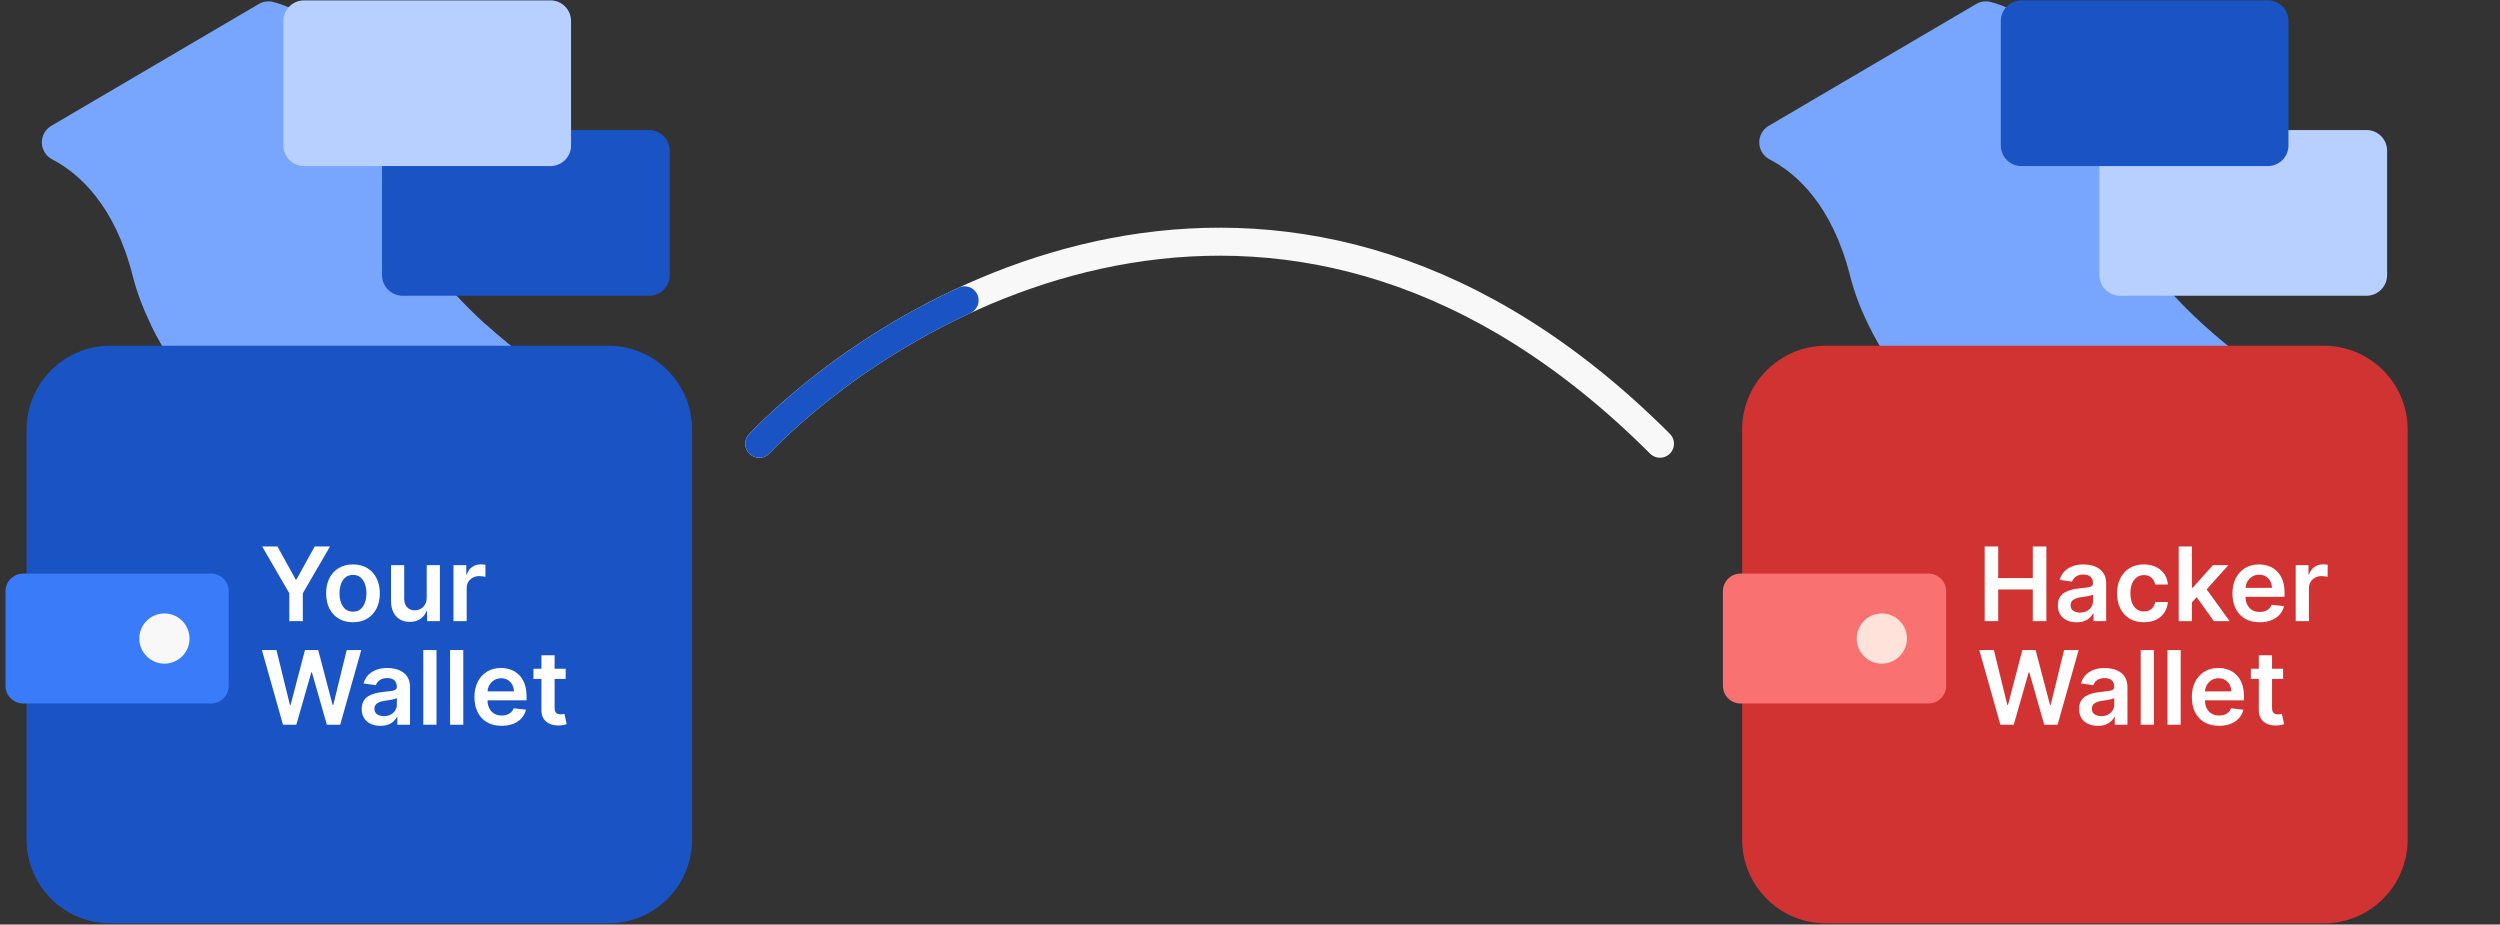 <svg width="338" height="125" viewBox="0 0 338 125" fill="none" xmlns="http://www.w3.org/2000/svg">
<rect x="0" y="0" width="338" height="125" fill="#333333" stroke="none"/>
<path d="M42.384 68.525C42.384 68.525 22.262 54.342 17.951 37.333C15.524 27.766 10.75 23.468 7.036 21.537C6.628 21.321 6.285 20.999 6.042 20.606C5.8 20.212 5.667 19.761 5.658 19.299C5.649 18.837 5.763 18.381 5.989 17.978C6.215 17.575 6.545 17.24 6.945 17.008L34.982 0.545C35.568 0.198 36.269 0.097 36.929 0.265C40.153 1.085 49.477 4.881 51.924 21.571C54.902 41.835 82.866 55.888 82.866 55.888" fill="#78A6FF"/>
<path d="M65.688 43.883H20.39C27.211 57.83 42.384 68.522 42.384 68.522L82.866 55.876C76.676 52.588 70.908 48.56 65.688 43.883Z" fill="#78A6FF"/>
<path d="M87.755 17.582H54.439C52.899 17.582 51.651 18.83 51.651 20.37V37.197C51.651 38.737 52.899 39.986 54.439 39.986H87.755C89.295 39.986 90.543 38.737 90.543 37.197V20.37C90.543 18.83 89.295 17.582 87.755 17.582Z" fill="#1A54C4"/>
<path d="M82.229 46.742H14.931C8.668 46.742 3.591 51.819 3.591 58.083V113.499C3.591 119.762 8.668 124.84 14.931 124.84H82.229C88.492 124.84 93.57 119.762 93.57 113.499V58.083C93.57 51.819 88.492 46.742 82.229 46.742Z" fill="#1A54C4"/>
<path d="M35.445 73.885H37.51L39.98 78.351H40.078L42.548 73.885H44.613L40.941 80.214V83.981H39.117V80.214L35.445 73.885ZM47.723 84.128C46.983 84.128 46.342 83.966 45.8 83.64C45.258 83.315 44.837 82.86 44.538 82.275C44.242 81.69 44.095 81.006 44.095 80.224C44.095 79.442 44.242 78.757 44.538 78.169C44.837 77.581 45.258 77.124 45.8 76.798C46.342 76.473 46.983 76.31 47.723 76.31C48.462 76.31 49.103 76.473 49.645 76.798C50.187 77.124 50.606 77.581 50.902 78.169C51.201 78.757 51.351 79.442 51.351 80.224C51.351 81.006 51.201 81.69 50.902 82.275C50.606 82.86 50.187 83.315 49.645 83.64C49.103 83.966 48.462 84.128 47.723 84.128ZM47.733 82.699C48.133 82.699 48.469 82.589 48.738 82.369C49.008 82.145 49.208 81.846 49.34 81.471C49.474 81.097 49.542 80.679 49.542 80.219C49.542 79.756 49.474 79.337 49.34 78.962C49.208 78.584 49.008 78.284 48.738 78.06C48.469 77.837 48.133 77.725 47.733 77.725C47.322 77.725 46.98 77.837 46.707 78.06C46.438 78.284 46.236 78.584 46.101 78.962C45.969 79.337 45.904 79.756 45.904 80.219C45.904 80.679 45.969 81.097 46.101 81.471C46.236 81.846 46.438 82.145 46.707 82.369C46.98 82.589 47.322 82.699 47.733 82.699ZM57.691 80.796V76.409H59.475V83.981H57.745V82.635H57.666C57.495 83.059 57.215 83.405 56.824 83.675C56.436 83.944 55.958 84.079 55.389 84.079C54.893 84.079 54.454 83.969 54.073 83.749C53.695 83.525 53.399 83.202 53.186 82.778C52.972 82.35 52.865 81.835 52.865 81.23V76.409H54.65V80.954C54.65 81.434 54.781 81.815 55.044 82.097C55.307 82.38 55.652 82.521 56.079 82.521C56.342 82.521 56.597 82.457 56.843 82.329C57.09 82.201 57.292 82.01 57.45 81.757C57.611 81.501 57.691 81.181 57.691 80.796ZM61.31 83.981V76.409H63.041V77.671H63.12C63.258 77.234 63.494 76.897 63.829 76.66C64.168 76.42 64.554 76.3 64.988 76.3C65.086 76.3 65.196 76.305 65.318 76.315C65.443 76.322 65.546 76.333 65.629 76.35V77.991C65.553 77.965 65.433 77.942 65.269 77.922C65.108 77.899 64.952 77.888 64.8 77.888C64.475 77.888 64.183 77.958 63.923 78.1C63.667 78.238 63.465 78.43 63.317 78.677C63.169 78.923 63.095 79.207 63.095 79.529V83.981H61.31ZM38.26 97.981L35.41 87.885H37.377L39.196 95.304H39.29L41.232 87.885H43.021L44.968 95.309H45.057L46.876 87.885H48.843L45.994 97.981H44.19L42.169 90.897H42.09L40.064 97.981H38.26ZM51.438 98.133C50.958 98.133 50.526 98.048 50.142 97.877C49.761 97.703 49.458 97.447 49.235 97.108C49.014 96.769 48.904 96.352 48.904 95.856C48.904 95.429 48.983 95.075 49.141 94.796C49.299 94.517 49.514 94.293 49.787 94.126C50.06 93.958 50.367 93.832 50.709 93.746C51.054 93.657 51.41 93.593 51.778 93.554C52.222 93.508 52.582 93.467 52.858 93.431C53.134 93.391 53.334 93.332 53.459 93.253C53.587 93.171 53.651 93.044 53.651 92.874V92.844C53.651 92.473 53.541 92.185 53.321 91.981C53.101 91.778 52.784 91.676 52.37 91.676C51.933 91.676 51.586 91.771 51.33 91.962C51.077 92.152 50.906 92.377 50.817 92.637L49.151 92.4C49.282 91.94 49.499 91.556 49.802 91.247C50.104 90.935 50.474 90.701 50.911 90.547C51.348 90.389 51.831 90.31 52.36 90.31C52.725 90.31 53.088 90.353 53.449 90.439C53.811 90.524 54.141 90.665 54.44 90.862C54.739 91.056 54.979 91.321 55.16 91.656C55.344 91.991 55.436 92.41 55.436 92.913V97.981H53.72V96.94H53.661C53.553 97.151 53.4 97.348 53.203 97.532C53.009 97.713 52.764 97.859 52.468 97.971C52.176 98.079 51.833 98.133 51.438 98.133ZM51.901 96.822C52.26 96.822 52.57 96.751 52.833 96.61C53.096 96.466 53.298 96.275 53.44 96.038C53.584 95.802 53.656 95.544 53.656 95.264V94.372C53.6 94.418 53.505 94.461 53.37 94.5C53.239 94.54 53.091 94.574 52.927 94.604C52.763 94.633 52.6 94.66 52.439 94.683C52.278 94.706 52.138 94.725 52.02 94.742C51.754 94.778 51.515 94.837 51.305 94.919C51.095 95.001 50.929 95.117 50.807 95.264C50.686 95.409 50.625 95.596 50.625 95.826C50.625 96.155 50.745 96.403 50.985 96.571C51.224 96.738 51.53 96.822 51.901 96.822ZM59.015 87.885V97.981H57.23V87.885H59.015ZM62.634 87.885V97.981H60.85V87.885H62.634ZM67.821 98.128C67.062 98.128 66.406 97.971 65.854 97.655C65.305 97.336 64.883 96.886 64.587 96.305C64.291 95.719 64.144 95.031 64.144 94.239C64.144 93.46 64.291 92.777 64.587 92.189C64.886 91.597 65.304 91.137 65.839 90.808C66.375 90.476 67.004 90.31 67.727 90.31C68.194 90.31 68.634 90.386 69.048 90.537C69.466 90.685 69.834 90.915 70.153 91.227C70.475 91.539 70.728 91.937 70.912 92.42C71.096 92.9 71.188 93.472 71.188 94.136V94.683H64.982V93.48H69.477C69.474 93.138 69.4 92.834 69.255 92.568C69.111 92.299 68.909 92.087 68.649 91.932C68.393 91.778 68.094 91.7 67.752 91.7C67.387 91.7 67.067 91.789 66.791 91.967C66.515 92.141 66.299 92.371 66.145 92.657C65.994 92.939 65.916 93.25 65.913 93.588V94.638C65.913 95.079 65.994 95.457 66.155 95.772C66.316 96.084 66.541 96.324 66.83 96.492C67.119 96.656 67.458 96.738 67.846 96.738C68.105 96.738 68.34 96.702 68.55 96.63C68.761 96.554 68.943 96.444 69.098 96.3C69.252 96.155 69.369 95.976 69.448 95.762L71.114 95.95C71.009 96.39 70.808 96.774 70.512 97.103C70.22 97.428 69.845 97.681 69.388 97.862C68.932 98.04 68.409 98.128 67.821 98.128ZM76.478 90.409V91.789H72.126V90.409H76.478ZM73.2 88.595H74.984V95.703C74.984 95.943 75.021 96.127 75.093 96.255C75.169 96.38 75.267 96.466 75.389 96.511C75.51 96.558 75.645 96.581 75.793 96.581C75.905 96.581 76.007 96.572 76.099 96.556C76.194 96.539 76.266 96.525 76.316 96.511L76.616 97.906C76.521 97.939 76.385 97.975 76.207 98.015C76.033 98.054 75.819 98.077 75.566 98.084C75.119 98.097 74.717 98.03 74.359 97.882C74 97.731 73.716 97.497 73.506 97.182C73.299 96.866 73.197 96.472 73.2 95.999V88.595Z" fill="white"/>
<path d="M28.535 77.549H3.133C1.813 77.549 0.743 78.619 0.743 79.938V92.722C0.743 94.042 1.813 95.112 3.133 95.112H28.535C29.855 95.112 30.924 94.042 30.924 92.722V79.938C30.924 78.619 29.855 77.549 28.535 77.549Z" fill="#3A7BFA"/>
<path d="M22.23 89.726C24.105 89.726 25.625 88.206 25.625 86.331C25.625 84.456 24.105 82.936 22.23 82.936C20.355 82.936 18.835 84.456 18.835 86.331C18.835 88.206 20.355 89.726 22.23 89.726Z" fill="#F8F8F8"/>
<path d="M74.419 0.051H41.103C39.563 0.051 38.315 1.299 38.315 2.839V19.666C38.315 21.206 39.563 22.454 41.103 22.454H74.419C75.959 22.454 77.207 21.206 77.207 19.666V2.839C77.207 1.299 75.959 0.051 74.419 0.051Z" fill="#B8D0FF"/>
<path d="M274.577 68.525C274.577 68.525 254.456 54.342 250.144 37.333C247.718 27.766 242.943 23.468 239.23 21.537C238.821 21.321 238.478 20.999 238.236 20.606C237.993 20.212 237.861 19.761 237.851 19.299C237.842 18.837 237.956 18.381 238.183 17.978C238.409 17.575 238.739 17.24 239.138 17.008L267.175 0.545C267.762 0.198 268.462 0.097 269.123 0.265C272.346 1.085 281.67 4.881 284.117 21.571C287.095 41.835 315.059 55.888 315.059 55.888" fill="#78A6FF"/>
<path d="M319.948 17.582H286.633C285.093 17.582 283.844 18.83 283.844 20.37V37.197C283.844 38.737 285.093 39.986 286.633 39.986H319.948C321.488 39.986 322.736 38.737 322.736 37.197V20.37C322.736 18.83 321.488 17.582 319.948 17.582Z" fill="#B8D0FF"/>
<path d="M314.175 46.742H246.877C240.614 46.742 235.537 51.819 235.537 58.083V113.499C235.537 119.762 240.614 124.84 246.877 124.84H314.175C320.438 124.84 325.515 119.762 325.515 113.499V58.083C325.515 51.819 320.438 46.742 314.175 46.742Z" fill="#D13333"/>
<path d="M268.328 83.981V73.885H270.157V78.159H274.835V73.885H276.669V83.981H274.835V79.692H270.157V83.981H268.328ZM280.758 84.133C280.278 84.133 279.846 84.048 279.461 83.877C279.08 83.703 278.778 83.447 278.554 83.108C278.334 82.769 278.224 82.352 278.224 81.856C278.224 81.429 278.303 81.075 278.461 80.796C278.618 80.517 278.834 80.293 279.106 80.126C279.379 79.958 279.686 79.832 280.028 79.746C280.373 79.657 280.73 79.593 281.098 79.554C281.541 79.508 281.901 79.467 282.177 79.431C282.453 79.391 282.654 79.332 282.779 79.253C282.907 79.171 282.971 79.044 282.971 78.874V78.844C282.971 78.473 282.861 78.185 282.641 77.981C282.421 77.778 282.103 77.676 281.689 77.676C281.252 77.676 280.906 77.771 280.649 77.962C280.396 78.152 280.225 78.377 280.137 78.637L278.47 78.4C278.602 77.94 278.819 77.556 279.121 77.247C279.423 76.935 279.793 76.701 280.23 76.547C280.667 76.389 281.15 76.31 281.679 76.31C282.044 76.31 282.407 76.353 282.769 76.439C283.13 76.524 283.461 76.665 283.76 76.862C284.059 77.056 284.299 77.321 284.479 77.656C284.663 77.991 284.755 78.41 284.755 78.913V83.981H283.04V82.94H282.981C282.872 83.151 282.72 83.348 282.522 83.532C282.329 83.713 282.084 83.859 281.788 83.971C281.495 84.079 281.152 84.133 280.758 84.133ZM281.221 82.822C281.579 82.822 281.89 82.751 282.153 82.61C282.416 82.466 282.618 82.275 282.759 82.038C282.904 81.802 282.976 81.544 282.976 81.264V80.372C282.92 80.418 282.825 80.461 282.69 80.5C282.559 80.54 282.411 80.574 282.246 80.604C282.082 80.633 281.919 80.66 281.758 80.683C281.597 80.706 281.458 80.725 281.339 80.742C281.073 80.778 280.835 80.837 280.625 80.919C280.414 81.001 280.248 81.117 280.127 81.264C280.005 81.409 279.944 81.596 279.944 81.826C279.944 82.155 280.064 82.403 280.304 82.571C280.544 82.738 280.85 82.822 281.221 82.822ZM289.852 84.128C289.097 84.128 288.448 83.962 287.905 83.63C287.366 83.299 286.951 82.84 286.658 82.255C286.369 81.667 286.224 80.99 286.224 80.224C286.224 79.455 286.372 78.777 286.668 78.189C286.964 77.597 287.381 77.137 287.92 76.808C288.462 76.476 289.103 76.31 289.843 76.31C290.457 76.31 291.001 76.424 291.474 76.65C291.951 76.874 292.33 77.191 292.613 77.602C292.895 78.009 293.056 78.486 293.096 79.031H291.39C291.321 78.667 291.157 78.363 290.897 78.119C290.641 77.873 290.298 77.75 289.867 77.75C289.502 77.75 289.182 77.848 288.906 78.046C288.63 78.239 288.415 78.519 288.26 78.883C288.109 79.248 288.033 79.685 288.033 80.195C288.033 80.711 288.109 81.154 288.26 81.526C288.411 81.894 288.623 82.178 288.896 82.378C289.172 82.576 289.496 82.674 289.867 82.674C290.13 82.674 290.365 82.625 290.572 82.526C290.782 82.424 290.958 82.278 291.1 82.088C291.241 81.897 291.338 81.665 291.39 81.392H293.096C293.053 81.928 292.895 82.403 292.623 82.817C292.35 83.228 291.979 83.55 291.509 83.783C291.039 84.013 290.487 84.128 289.852 84.128ZM296.188 81.605L296.183 79.45H296.469L299.19 76.409H301.275L297.928 80.136H297.558L296.188 81.605ZM294.561 83.981V73.885H296.346V83.981H294.561ZM299.313 83.981L296.848 80.535L298.051 79.278L301.447 83.981H299.313ZM305.504 84.128C304.745 84.128 304.09 83.971 303.538 83.655C302.989 83.336 302.566 82.886 302.271 82.305C301.975 81.719 301.827 81.031 301.827 80.239C301.827 79.46 301.975 78.777 302.271 78.189C302.57 77.597 302.987 77.137 303.523 76.808C304.058 76.476 304.688 76.31 305.411 76.31C305.877 76.31 306.318 76.386 306.732 76.537C307.149 76.685 307.517 76.915 307.836 77.227C308.158 77.539 308.411 77.937 308.595 78.42C308.779 78.9 308.871 79.472 308.871 80.136V80.683H302.665V79.48H307.161C307.157 79.138 307.083 78.834 306.939 78.568C306.794 78.299 306.592 78.087 306.333 77.932C306.076 77.778 305.777 77.7 305.435 77.7C305.071 77.7 304.75 77.789 304.474 77.967C304.198 78.141 303.983 78.371 303.828 78.657C303.677 78.939 303.6 79.25 303.597 79.588V80.638C303.597 81.079 303.677 81.457 303.838 81.772C303.999 82.084 304.224 82.324 304.514 82.492C304.803 82.656 305.141 82.738 305.529 82.738C305.789 82.738 306.024 82.702 306.234 82.63C306.444 82.554 306.627 82.444 306.781 82.3C306.936 82.155 307.052 81.976 307.131 81.762L308.797 81.95C308.692 82.39 308.492 82.774 308.196 83.103C307.903 83.428 307.529 83.681 307.072 83.862C306.615 84.04 306.093 84.128 305.504 84.128ZM310.381 83.981V76.409H312.111V77.671H312.19C312.328 77.234 312.564 76.897 312.9 76.66C313.238 76.42 313.624 76.3 314.058 76.3C314.157 76.3 314.267 76.305 314.388 76.315C314.513 76.322 314.617 76.333 314.699 76.35V77.991C314.623 77.965 314.503 77.942 314.339 77.922C314.178 77.899 314.022 77.888 313.871 77.888C313.545 77.888 313.253 77.958 312.993 78.1C312.737 78.238 312.535 78.43 312.387 78.677C312.239 78.923 312.165 79.207 312.165 79.529V83.981H310.381ZM270.453 97.981L267.604 87.885H269.57L271.389 95.304H271.483L273.425 87.885H275.215L277.162 95.309H277.25L279.069 87.885H281.036L278.187 97.981H276.383L274.362 90.897H274.283L272.257 97.981H270.453ZM283.632 98.133C283.152 98.133 282.72 98.048 282.335 97.877C281.954 97.703 281.652 97.447 281.428 97.108C281.208 96.769 281.098 96.352 281.098 95.856C281.098 95.429 281.177 95.075 281.334 94.796C281.492 94.517 281.707 94.293 281.98 94.126C282.253 93.958 282.56 93.832 282.902 93.746C283.247 93.657 283.604 93.593 283.972 93.554C284.415 93.508 284.775 93.467 285.051 93.431C285.327 93.391 285.528 93.332 285.653 93.253C285.781 93.171 285.845 93.044 285.845 92.874V92.844C285.845 92.473 285.735 92.185 285.515 91.981C285.294 91.778 284.977 91.676 284.563 91.676C284.126 91.676 283.779 91.771 283.523 91.962C283.27 92.152 283.099 92.377 283.01 92.637L281.344 92.4C281.476 91.94 281.693 91.556 281.995 91.247C282.297 90.935 282.667 90.701 283.104 90.547C283.541 90.389 284.024 90.31 284.553 90.31C284.918 90.31 285.281 90.353 285.643 90.439C286.004 90.524 286.334 90.665 286.633 90.862C286.933 91.056 287.172 91.321 287.353 91.656C287.537 91.991 287.629 92.41 287.629 92.913V97.981H285.914V96.94H285.855C285.746 97.151 285.593 97.348 285.396 97.532C285.202 97.713 284.958 97.859 284.662 97.971C284.369 98.079 284.026 98.133 283.632 98.133ZM284.095 96.822C284.453 96.822 284.764 96.751 285.027 96.61C285.289 96.466 285.492 96.275 285.633 96.038C285.777 95.802 285.85 95.544 285.85 95.264V94.372C285.794 94.418 285.699 94.461 285.564 94.5C285.432 94.54 285.284 94.574 285.12 94.604C284.956 94.633 284.793 94.66 284.632 94.683C284.471 94.706 284.331 94.725 284.213 94.742C283.947 94.778 283.709 94.837 283.498 94.919C283.288 95.001 283.122 95.117 283.001 95.264C282.879 95.409 282.818 95.596 282.818 95.826C282.818 96.155 282.938 96.403 283.178 96.571C283.418 96.738 283.724 96.822 284.095 96.822ZM291.208 87.885V97.981H289.424V87.885H291.208ZM294.827 87.885V97.981H293.043V87.885H294.827ZM300.014 98.128C299.255 98.128 298.6 97.971 298.047 97.655C297.499 97.336 297.076 96.886 296.781 96.305C296.485 95.719 296.337 95.031 296.337 94.239C296.337 93.46 296.485 92.777 296.781 92.189C297.08 91.597 297.497 91.137 298.033 90.808C298.568 90.476 299.198 90.31 299.921 90.31C300.387 90.31 300.828 90.386 301.242 90.537C301.659 90.685 302.027 90.915 302.346 91.227C302.668 91.539 302.921 91.937 303.105 92.42C303.289 92.9 303.381 93.472 303.381 94.136V94.683H297.175V93.48H301.671C301.667 93.138 301.593 92.834 301.449 92.568C301.304 92.299 301.102 92.087 300.842 91.932C300.586 91.778 300.287 91.7 299.945 91.7C299.58 91.7 299.26 91.789 298.984 91.967C298.708 92.141 298.493 92.371 298.338 92.657C298.187 92.939 298.11 93.25 298.107 93.588V94.638C298.107 95.079 298.187 95.457 298.348 95.772C298.509 96.084 298.734 96.324 299.023 96.492C299.313 96.656 299.651 96.738 300.039 96.738C300.299 96.738 300.534 96.702 300.744 96.63C300.954 96.554 301.137 96.444 301.291 96.3C301.445 96.155 301.562 95.976 301.641 95.762L303.307 95.95C303.202 96.39 303.001 96.774 302.706 97.103C302.413 97.428 302.039 97.681 301.582 97.862C301.125 98.04 300.603 98.128 300.014 98.128ZM308.671 90.409V91.789H304.319V90.409H308.671ZM305.393 88.595H307.178V95.703C307.178 95.943 307.214 96.127 307.286 96.255C307.362 96.38 307.461 96.466 307.582 96.511C307.704 96.558 307.838 96.581 307.986 96.581C308.098 96.581 308.2 96.572 308.292 96.556C308.387 96.539 308.46 96.525 308.509 96.511L308.81 97.906C308.714 97.939 308.578 97.975 308.4 98.015C308.226 98.054 308.013 98.077 307.76 98.084C307.313 98.097 306.91 98.03 306.552 97.882C306.194 97.731 305.909 97.497 305.699 97.182C305.492 96.866 305.39 96.472 305.393 95.999V88.595Z" fill="white"/>
<path d="M260.728 77.549H235.326C234.006 77.549 232.936 78.619 232.936 79.938V92.722C232.936 94.042 234.006 95.112 235.326 95.112H260.728C262.048 95.112 263.118 94.042 263.118 92.722V79.938C263.118 78.619 262.048 77.549 260.728 77.549Z" fill="#F97171"/>
<path d="M254.424 89.726C256.299 89.726 257.819 88.206 257.819 86.331C257.819 84.456 256.299 82.936 254.424 82.936C252.548 82.936 251.028 84.456 251.028 86.331C251.028 88.206 252.548 89.726 254.424 89.726Z" fill="#FFE2D9"/>
<path d="M306.612 0.051H273.297C271.757 0.051 270.509 1.299 270.509 2.839V19.666C270.509 21.206 271.757 22.454 273.297 22.454H306.612C308.152 22.454 309.4 21.206 309.4 19.666V2.839C309.4 1.299 308.152 0.051 306.612 0.051Z" fill="#1A54C4"/>
<path d="M102.652 59.991C122.632 39.38 174.96 10.524 224.427 59.991" stroke="#F8F8F8" stroke-width="3.786" stroke-linecap="round"/>
<path d="M102.652 59.991C109.009 53.433 118.641 46.041 130.414 40.602" stroke="#1A54C4" stroke-width="3.786" stroke-linecap="round"/>
</svg>
